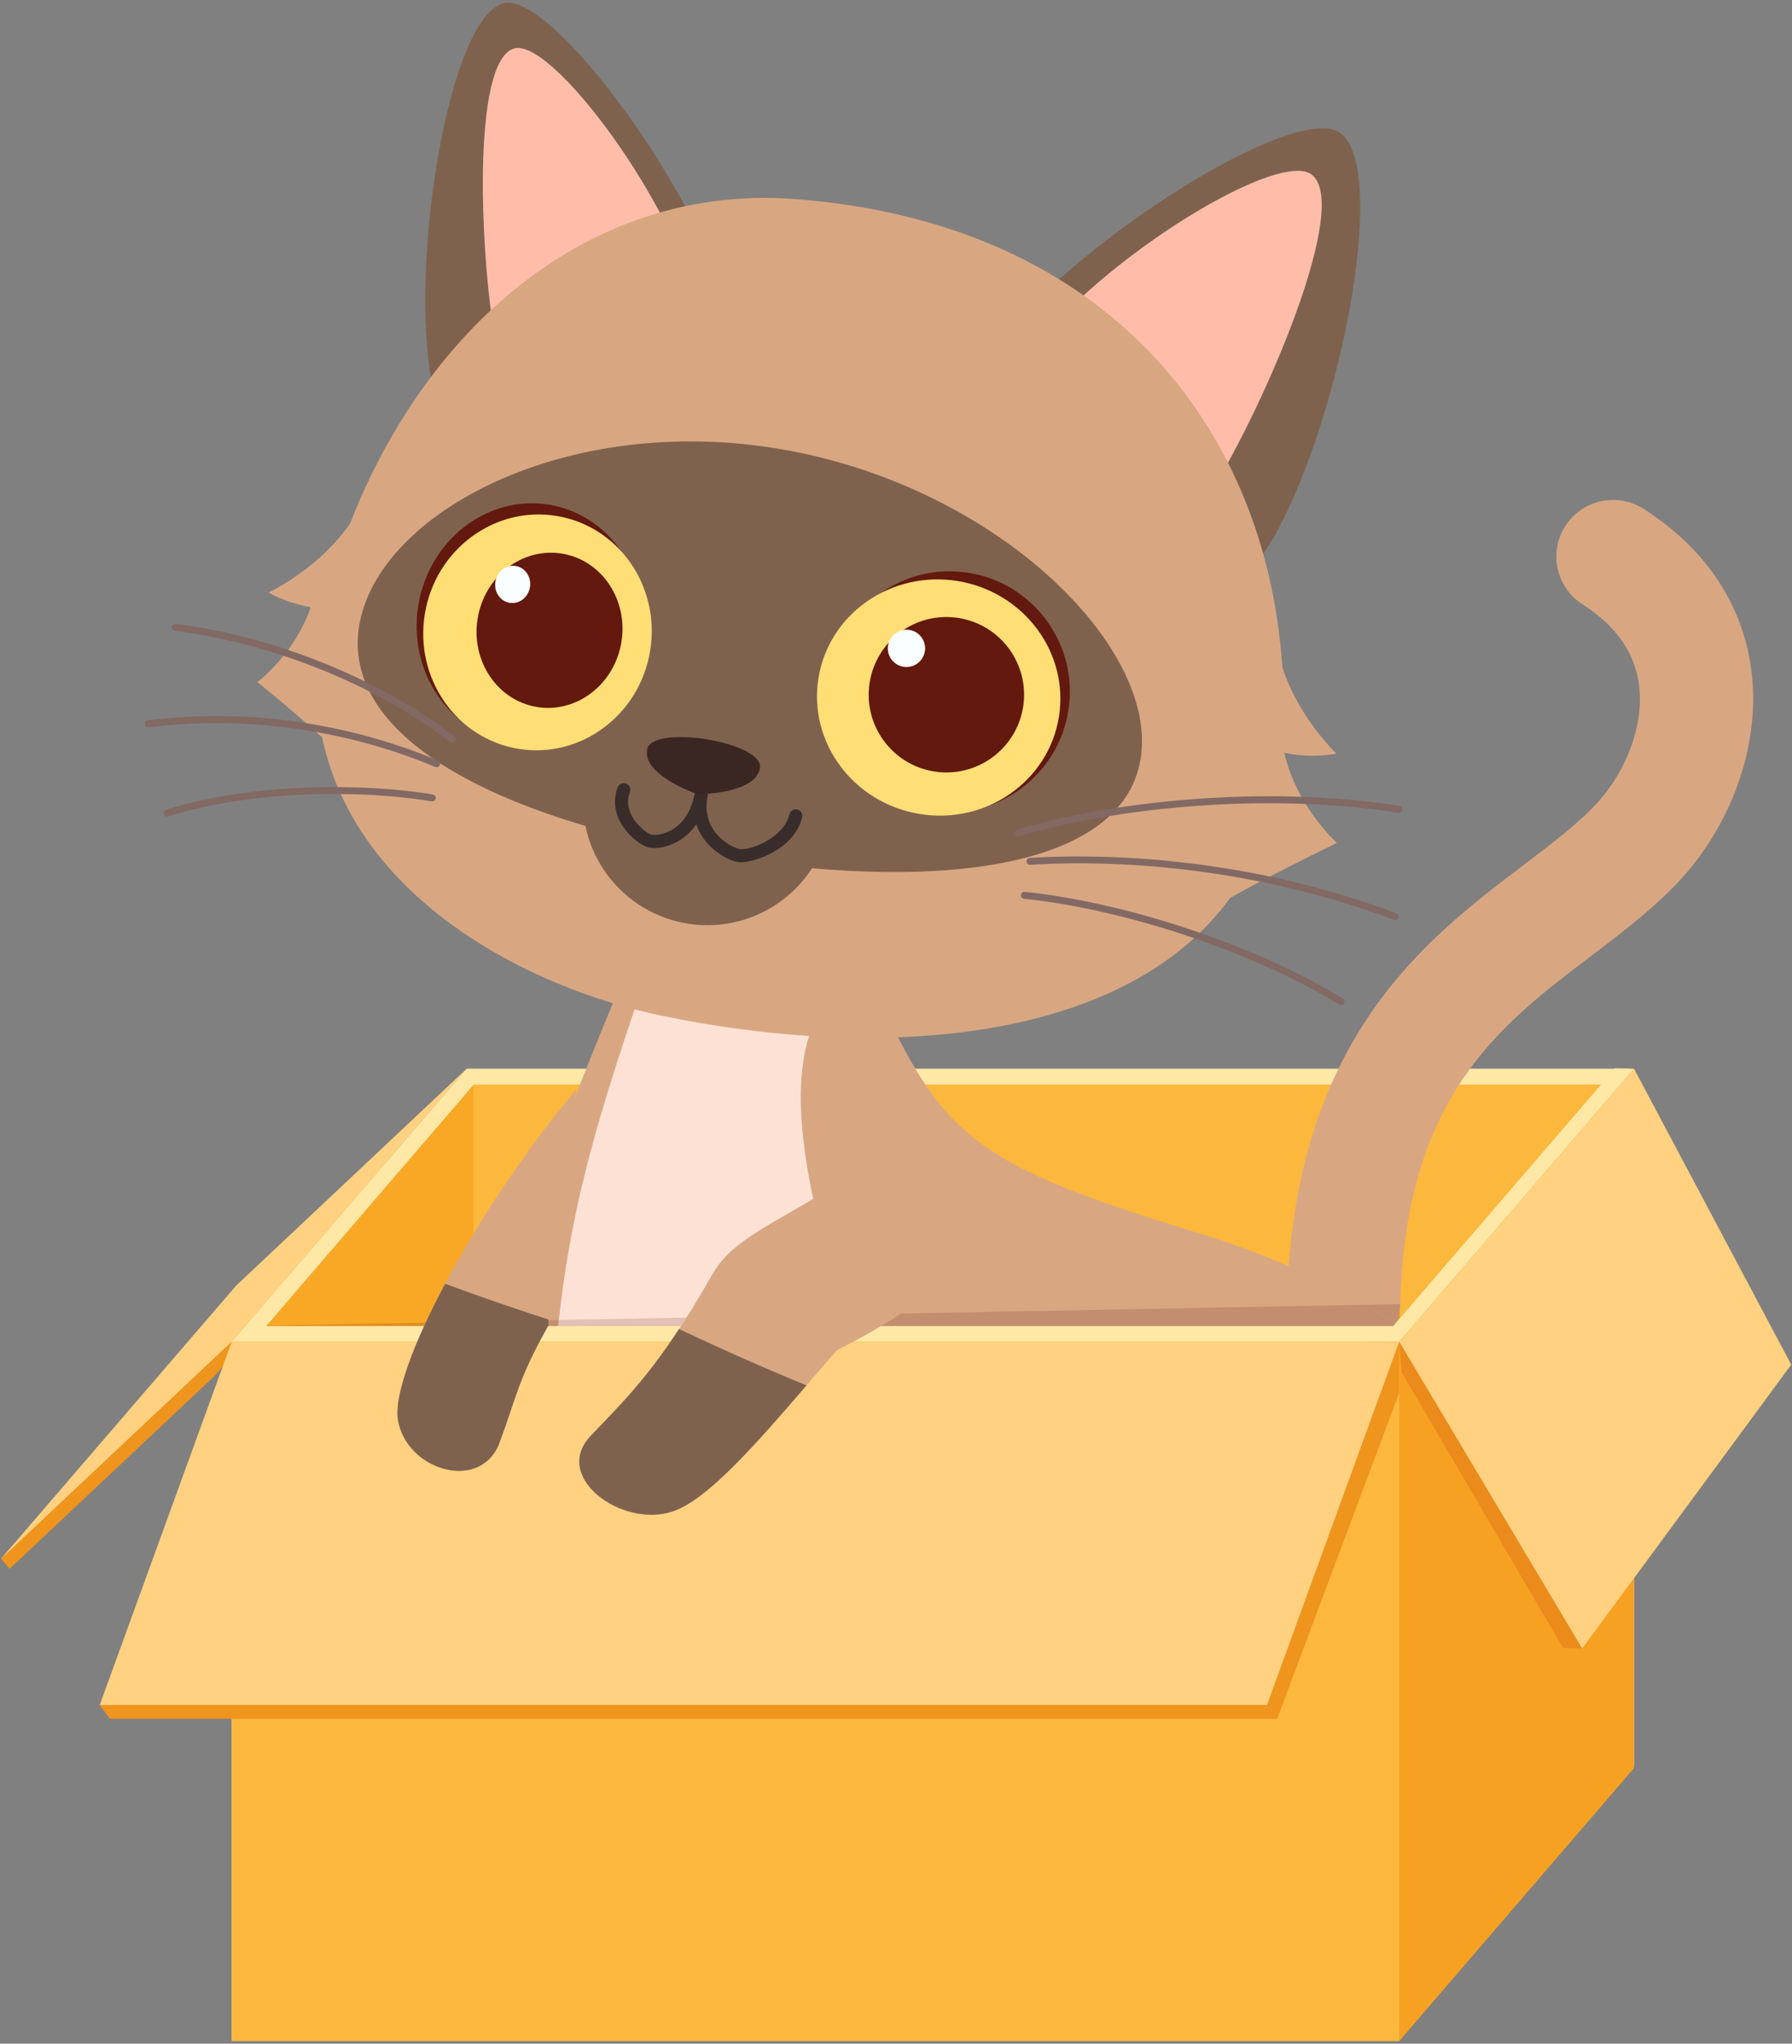 <?xml version="1.0" encoding="UTF-8"?>
<svg width="592px" height="675px" viewBox="0 0 592 675" version="1.1" xmlns="http://www.w3.org/2000/svg" xmlns:xlink="http://www.w3.org/1999/xlink">
    <rect x="0" y="0" width="592" height="675" fill="#808080" stroke="none"/>
    <!-- Generator: Sketch 55.2 (78181) - https://sketchapp.com -->
    <title>Group</title>
    <desc>Created with Sketch.</desc>
    <g id="Page-1" stroke="none" stroke-width="1" fill="none" fill-rule="evenodd">
        <g id="2930" transform="translate(-1051, -977)">
            <g id="Group" transform="translate(1051.38, 977.879)">
                <polygon id="Fill-148" fill="#FFE8A6" points="153.79 582.111 539.42 582.111 539.42 352.101 153.79 352.101"></polygon>
                <polygon id="Fill-149" fill="#FCB73D" points="156.13 580.951 536.78 580.951 536.78 357.341 156.13 357.341"></polygon>
                <polyline id="Fill-150" fill="#EF941D" points="2.8 517.281 1.13686838e-13 513.931 72.09 434.961 148.26 363.291 70.65 453.451 2.8 517.281"></polyline>
                <polyline id="Fill-151" fill="#FFD180" points="0 513.931 77.61 423.771 153.79 352.101 76.17 442.261 0 513.931"></polyline>
                <polyline id="Fill-152" fill="#FFE8A6" points="76.17 673.271 153.79 582.111 153.79 352.101 76.17 442.261 76.17 673.271"></polyline>
                <polyline id="Fill-153" fill="#F9A826" points="83.13 673.271 156.13 588.171 156.13 357.341 83.13 442.261 83.13 673.271"></polyline>
                <path d="M440.17,447.781 C441.08,447.941 442.04,448.041 443,448.071 C453.31,448.341 461.91,440.181 462.18,429.851 C463.97,361.341 495.01,337.791 525.05,315.031 C534.23,308.061 543.73,300.851 551.94,292.641 C570.95,273.611 581.07,246.501 578.35,221.911 C576.64,206.261 569.04,184.081 542.54,167.171 C533.88,161.651 522.3,164.171 516.71,172.891 C511.16,181.601 513.7,193.151 522.41,198.721 C533.66,205.891 539.98,215.071 541.17,225.991 C542.63,239.381 536.48,255.161 525.48,266.211 C519.09,272.601 511.01,278.721 502.45,285.211 C470.63,309.351 427.02,342.391 424.79,428.891 C424.55,438.251 431.24,446.181 440.17,447.781" id="Fill-154" fill="#D8A782"></path>
                <path d="M396.4,406.681 C470.33,429.331 514.69,476.021 481.01,485.741 C452.26,494.041 190.72,443.741 158.03,440.861 C173.41,407.201 189.44,358.161 208.99,314.571 C216.48,313.081 224.96,318.051 237.64,323.021 C250.28,327.971 267.09,332.921 291.27,331.471 C312.21,375.911 324.03,384.511 396.4,406.681" id="Fill-155" fill="#D8A782"></path>
                <path d="M267.51,339.451 C251.1,385.301 301.52,472.541 279.33,485.931 C254.56,500.881 179.87,504.551 181.6,469.281 C184.25,414.981 191.49,384.821 209.83,330.761 C218.76,331.481 259.3,336.791 267.51,339.451" id="Fill-156" fill="#FCE1D4"></path>
                <path d="M461.92,437.251 C461.54,437.001 461.16,436.741 460.78,436.491 C461.58,434.541 462.07,432.441 462.17,430.221 L461.92,437.251" id="Fill-157" fill="#E19C34"></path>
                <path d="M460.78,436.491 C457.58,434.331 454.17,432.191 450.57,430.071 L462.18,429.851 L462.17,430.221 C462.07,432.441 461.58,434.541 460.78,436.491" id="Fill-158" fill="#C38E6F"></path>
                <path d="M461.25,455.691 L283.2,455.691 C281.87,448.891 279.95,441.331 277.84,433.341 L450.57,430.071 C454.17,432.191 457.58,434.331 460.78,436.491 C461.16,436.741 461.54,437.001 461.92,437.251 L461.25,455.691" id="Fill-159" fill="#C38E6F"></path>
                <path d="M182.39,455.691 L156.13,455.691 L156.13,435.641 L160.4,435.561 C159.61,437.361 158.82,439.131 158.03,440.861 C162.52,441.251 171.34,442.541 183.29,444.461 C182.96,448.101 182.66,451.831 182.39,455.691" id="Fill-160" fill="#E19C34"></path>
                <polyline id="Fill-161" fill="#E4C68E" points="83.13 455.691 80.66 455.691 83.13 449.221 83.13 455.691"></polyline>
                <polyline id="Fill-162" fill="#DF8F21" points="156.13 455.691 83.13 455.691 83.13 449.221 87.82 436.931 156.13 435.641 156.13 455.691"></polyline>
                <path d="M183.29,444.461 C171.34,442.541 162.52,441.251 158.03,440.861 C158.82,439.131 159.61,437.361 160.4,435.561 L184.23,435.111 C183.89,438.161 183.57,441.271 183.29,444.461" id="Fill-163" fill="#C38E6F"></path>
                <path d="M283.2,455.691 L182.39,455.691 C182.66,451.831 182.96,448.101 183.29,444.461 C183.57,441.271 183.89,438.161 184.23,435.111 L277.84,433.341 C279.95,441.331 281.87,448.891 283.2,455.691" id="Fill-164" fill="#E1C0B5"></path>
                <polygon id="Fill-165" fill="#FFE8A6" points="80.66 668.121 466.29 668.121 466.29 437.111 80.66 437.111"></polygon>
                <polyline id="Fill-166" fill="#FFE8A6" points="455.54 673.161 533.16 583.001 537.71 352.101 533.16 351.981 455.54 442.141 455.54 673.161"></polyline>
                <polyline id="Fill-167" fill="#F7A123" points="461.86 673.271 539.42 583.121 539.42 352.101 461.86 442.261 461.86 673.271"></polyline>
                <polygon id="Fill-168" fill="#FCB73D" points="76.17 673.271 461.86 673.271 461.86 442.261 76.17 442.261"></polygon>
                <polyline id="Fill-169" fill="#EA8B1B" points="522.31 543.621 591.36 449.841 540.3 362.251 461.86 442.261 462.69 452.411 515.95 543.371 522.31 543.621"></polyline>
                <polyline id="Fill-170" fill="#FFD180" points="522.31 543.621 591.36 449.841 539.42 352.101 461.86 442.261 522.31 543.621"></polyline>
                <polyline id="Fill-171" fill="#EF941D" points="421.53 566.811 35.9 566.811 32.56 562.261 79.52 446.811 461.86 442.261 461.86 459.151 421.53 566.811"></polyline>
                <polyline id="Fill-172" fill="#FFD180" points="418.19 562.261 32.56 562.261 76.17 442.261 461.86 442.261 418.19 562.261"></polyline>
                <path d="M298.02,373.591 C269.87,399.241 241.87,404.601 234.58,421.091 C229.11,433.471 242.17,460.261 260.05,452.551 C281.03,443.511 298.79,433.401 314.04,420.651 C314.13,409.141 308.95,384.521 298.02,373.591" id="Fill-173" fill="#D8A782"></path>
                <path d="M287.17,432.571 C262.31,459.841 237.67,493.231 221.62,498.411 C204.93,503.791 181.87,486.931 194.74,473.401 C206.8,460.721 217.25,451.131 234.63,420.571 C247.95,397.161 291.17,408.601 287.17,432.571" id="Fill-174" fill="#D8A782"></path>
                <path d="M189.98,358.981 C156.65,398.731 128.52,451.891 131.08,468.031 C133.74,484.821 158.48,492.171 164.64,475.621 C170.42,460.101 170.56,455.121 180.81,436.851 C179.04,404.031 188.53,369.121 189.98,358.981" id="Fill-175" fill="#D8A782"></path>
                <path d="M131.08,468.031 C133.75,484.821 158.47,492.171 164.64,475.621 C170.42,460.101 170.56,455.121 180.81,436.851 C180.78,436.211 180.81,435.581 180.79,434.941 C169.21,431.211 157.81,427.251 146.68,423.141 C136.07,443.061 129.82,460.071 131.08,468.031" id="Fill-176" fill="#7F624E"></path>
                <path d="M266.06,456.701 C251.74,450.841 237.5,444.501 223.94,438.091 C212.53,455.461 204.1,463.561 194.74,473.401 C181.87,486.931 204.93,503.791 221.62,498.411 C233.07,494.721 248.91,476.631 266.06,456.701" id="Fill-177" fill="#7F624E"></path>
                <path d="M142.2,124.981 C149.54,163.781 248.78,139.101 242.36,108.301 C233.55,66.021 182.01,-3.952 166.01,0.175 C147.76,4.879 134.86,86.181 142.2,124.981" id="Fill-178" fill="#7F624E"></path>
                <path d="M163.91,115.831 C169.71,146.471 234.96,124.821 229.89,100.491 C222.93,67.111 182.23,11.849 169.6,15.108 C155.18,18.823 158.11,85.191 163.91,115.831" id="Fill-179" fill="#FFBDA9"></path>
                <path d="M418.68,179.471 C396.12,216.001 303.08,151.081 321.6,122.311 C347.02,82.831 427.29,32.301 442.23,42.921 C459.28,55.031 441.24,142.931 418.68,179.471" id="Fill-180" fill="#7F624E"></path>
                <path d="M399.77,161.451 C381.96,190.311 322.88,142.091 337.5,119.371 C357.58,88.191 420.96,48.291 432.77,56.681 C446.23,66.241 417.59,132.601 399.77,161.451" id="Fill-181" fill="#FFBDA9"></path>
                <path d="M423.54,241.231 C419.78,338.001 312.71,354.111 218.66,334.701 C161.32,322.871 83.38,277.411 109.08,190.191 C130.93,115.991 188.48,59.331 262.11,64.861 C373.04,73.201 427.03,151.131 423.54,241.231" id="Fill-182" fill="#D8A782"></path>
                <path d="M402.58,297.661 C416.02,289.721 441.26,277.551 441.26,277.551 C441.26,277.551 420.99,259.041 423.06,235.331 C417.07,229.291 395.26,301.991 402.58,297.661" id="Fill-183" fill="#D8A782"></path>
                <path d="M415.14,244.271 C426.53,251.141 441.11,248.031 441.11,248.031 C441.11,248.031 423.92,231.801 421.2,210.341 C414.71,206.141 408.53,240.271 415.14,244.271" id="Fill-184" fill="#D8A782"></path>
                <path d="M105.34,242.081 C94.86,232.521 84.65,224.411 84.65,224.411 C84.65,224.411 101.93,211.591 104.48,190.111 C110.92,185.861 111.05,247.281 105.34,242.081" id="Fill-185" fill="#D8A782"></path>
                <path d="M114.14,199.471 C101.17,202.391 88.32,194.831 88.32,194.831 C88.32,194.831 109.76,184.871 119.13,165.381 C126.61,163.441 121.68,197.781 114.14,199.471" id="Fill-186" fill="#D8A782"></path>
                <path d="M376.37,250.121 C369.97,287.121 305.99,293.831 234.73,281.501 C163.47,269.181 111.93,242.471 118.33,205.481 C124.73,168.481 186.66,135.201 257.91,147.531 C329.17,159.851 382.77,213.121 376.37,250.121" id="Fill-187" fill="#7F624E"></path>
                <path d="M274.19,267.801 C271.95,290.311 251.83,306.741 229.24,304.501 C206.66,302.251 190.16,282.181 192.4,259.671 C194.64,237.161 214.76,220.731 237.35,222.971 C259.93,225.221 276.42,245.291 274.19,267.801" id="Fill-188" fill="#7F624E"></path>
                <path d="M244.39,283.901 C244.14,283.901 243.9,283.881 243.69,283.871 C241,283.571 235.67,281.021 232.2,276.271 C229.06,271.981 228.01,266.701 229.16,261.011 C229.4,259.861 230.47,259.161 231.72,259.321 C232.88,259.561 233.63,260.701 233.41,261.881 C232.48,266.401 233.25,270.401 235.68,273.721 C238.62,277.761 242.99,279.451 244.17,279.571 C247.08,280.081 258.46,276.161 260.42,268.061 C260.72,266.901 261.91,266.251 263.02,266.481 C264.19,266.761 264.89,267.921 264.61,269.081 C262.08,279.461 249.36,283.901 244.39,283.901" id="Fill-189" fill="#382D2B"></path>
                <path d="M215.79,279.221 C215.1,279.221 214.48,279.151 213.96,279.041 C211.65,278.531 207.1,275.361 204.6,270.751 C202.56,266.991 202.24,262.991 203.67,259.191 C204.1,258.071 205.35,257.581 206.45,257.921 C207.57,258.341 208.14,259.591 207.72,260.701 C206.72,263.341 206.95,266.021 208.39,268.701 C210.3,272.211 213.82,274.581 214.9,274.821 C215.95,275.051 219.12,274.851 222.19,272.811 C225.79,270.451 228.14,266.491 229.16,261.041 C229.39,259.901 230.48,259.071 231.69,259.321 C232.86,259.551 233.63,260.671 233.41,261.851 C231.85,270.111 227.73,274.331 224.57,276.411 C221.52,278.421 218.21,279.221 215.79,279.221" id="Fill-190" fill="#382D2B"></path>
                <path d="M250.68,252.801 C249.27,261.441 230.12,261.461 230.12,261.461 C230.12,261.461 211.97,255.381 213.37,246.751 C214.77,238.121 252.08,244.171 250.68,252.801" id="Fill-191" fill="#3A2724"></path>
                <path d="M352.54,233.951 C349.02,255.641 328.61,270.371 306.96,266.851 C285.3,263.341 270.61,242.911 274.12,221.231 C277.64,199.541 298.05,184.811 319.7,188.331 C341.36,191.841 356.06,212.271 352.54,233.951" id="Fill-192" fill="#63190D"></path>
                <path d="M349.43,235.951 C345.98,257.201 325.41,271.541 303.48,267.981 C281.55,264.421 266.56,244.311 270.01,223.061 C273.46,201.811 294.03,187.481 315.96,191.031 C337.9,194.591 352.88,214.701 349.43,235.951" id="Fill-193" fill="#FFDE76"></path>
                <path d="M337.6,232.691 C335.33,246.691 322.14,256.191 308.15,253.921 C294.16,251.651 284.66,238.461 286.93,224.471 C289.2,210.481 302.38,200.981 316.37,203.251 C330.37,205.521 339.87,218.701 337.6,232.691" id="Fill-194" fill="#63190D"></path>
                <path d="M305.16,214.251 C304.61,217.611 301.45,219.891 298.09,219.351 C294.73,218.801 292.45,215.631 292.99,212.281 C293.54,208.911 296.7,206.631 300.06,207.181 C303.42,207.721 305.7,210.891 305.16,214.251" id="Fill-195" fill="#F9FEFF"></path>
                <path d="M137.81,199.101 C134.29,220.791 147.89,241.041 168.19,244.331 C188.49,247.631 207.8,232.721 211.32,211.031 C214.84,189.351 201.24,169.101 180.94,165.801 C160.64,162.511 141.33,177.411 137.81,199.101" id="Fill-196" fill="#63190D"></path>
                <path d="M139.96,201.951 C136.51,223.201 150.38,243.131 170.94,246.461 C191.5,249.801 210.96,235.281 214.41,214.031 C217.86,192.791 203.99,172.861 183.43,169.521 C162.87,166.181 143.4,180.701 139.96,201.951" id="Fill-197" fill="#FFDE76"></path>
                <path d="M157.41,203.451 C155.13,217.441 163.93,230.511 177.04,232.641 C190.16,234.771 202.64,225.151 204.91,211.161 C207.18,197.171 198.39,184.101 185.27,181.971 C172.15,179.841 159.68,189.451 157.41,203.451" id="Fill-198" fill="#63190D"></path>
                <path d="M163.28,191.221 C162.74,194.581 164.85,197.721 168,198.231 C171.15,198.741 174.14,196.431 174.69,193.071 C175.24,189.711 173.12,186.571 169.97,186.061 C166.82,185.551 163.83,187.861 163.28,191.221" id="Fill-199" fill="#F9FEFF"></path>
                <path d="M149.03,244.421 C148.79,244.421 148.54,244.331 148.33,244.181 C123.9,225.381 89.91,211.651 57.42,207.451 C56.81,207.371 56.36,206.791 56.44,206.161 C56.51,205.581 57,205.161 57.58,205.161 L57.73,205.171 C90.6,209.421 124.99,223.331 149.73,242.351 C150.24,242.751 150.34,243.461 149.95,243.971 C149.72,244.261 149.38,244.421 149.03,244.421" id="Fill-200" fill="#826964"></path>
                <path d="M143.83,252.551 C143.68,252.551 143.52,252.521 143.38,252.451 C129.83,246.621 93.52,233.681 48.7,239.361 L48.56,239.371 C47.98,239.371 47.49,238.951 47.42,238.361 C47.34,237.731 47.79,237.151 48.42,237.081 C93.73,231.251 130.57,244.431 144.28,250.351 C144.87,250.601 145.14,251.271 144.89,251.851 C144.7,252.291 144.28,252.551 143.83,252.551" id="Fill-201" fill="#826964"></path>
                <path d="M54.84,268.841 C54.35,268.841 53.9,268.531 53.74,268.041 C53.55,267.431 53.88,266.781 54.49,266.591 C82.63,257.641 119.89,257.711 142.63,261.531 C143.25,261.641 143.66,262.231 143.57,262.871 C143.45,263.481 142.89,263.891 142.23,263.811 C119.79,259.991 82.97,259.931 55.19,268.781 C55.08,268.821 54.95,268.841 54.84,268.841" id="Fill-202" fill="#826964"></path>
                <path d="M336.07,275.341 C335.58,275.341 335.11,275.021 334.97,274.511 C334.79,273.911 335.13,273.261 335.75,273.091 C365.97,264.041 416.7,258.141 461.93,265.311 C462.55,265.411 462.99,266.001 462.89,266.631 C462.79,267.251 462.27,267.671 461.57,267.581 C416.75,260.481 366.4,266.321 336.39,275.301 C336.29,275.331 336.18,275.341 336.07,275.341" id="Fill-203" fill="#826964"></path>
                <path d="M460.58,303.041 C460.44,303.041 460.32,303.011 460.17,302.961 C407.11,282.981 358.45,283.531 339.96,284.781 L339.89,284.781 C339.29,284.781 338.78,284.321 338.74,283.701 C338.7,283.071 339.19,282.521 339.82,282.481 C358.38,281.301 407.47,280.671 460.99,300.801 C461.58,301.031 461.89,301.701 461.66,302.291 C461.48,302.751 461.05,303.041 460.58,303.041" id="Fill-204" fill="#826964"></path>
                <path d="M442.64,331.081 C442.43,331.081 442.23,331.021 442.05,330.911 C408.62,310.681 365.67,298.791 337.95,295.981 C337.32,295.921 336.86,295.361 336.91,294.731 C336.98,294.101 337.43,293.661 338.18,293.691 C366.16,296.531 409.51,308.511 443.23,328.941 C443.78,329.271 443.96,329.981 443.62,330.521 C443.41,330.881 443.03,331.081 442.64,331.081" id="Fill-205" fill="#826964"></path>
            </g>
        </g>
    </g>
</svg>